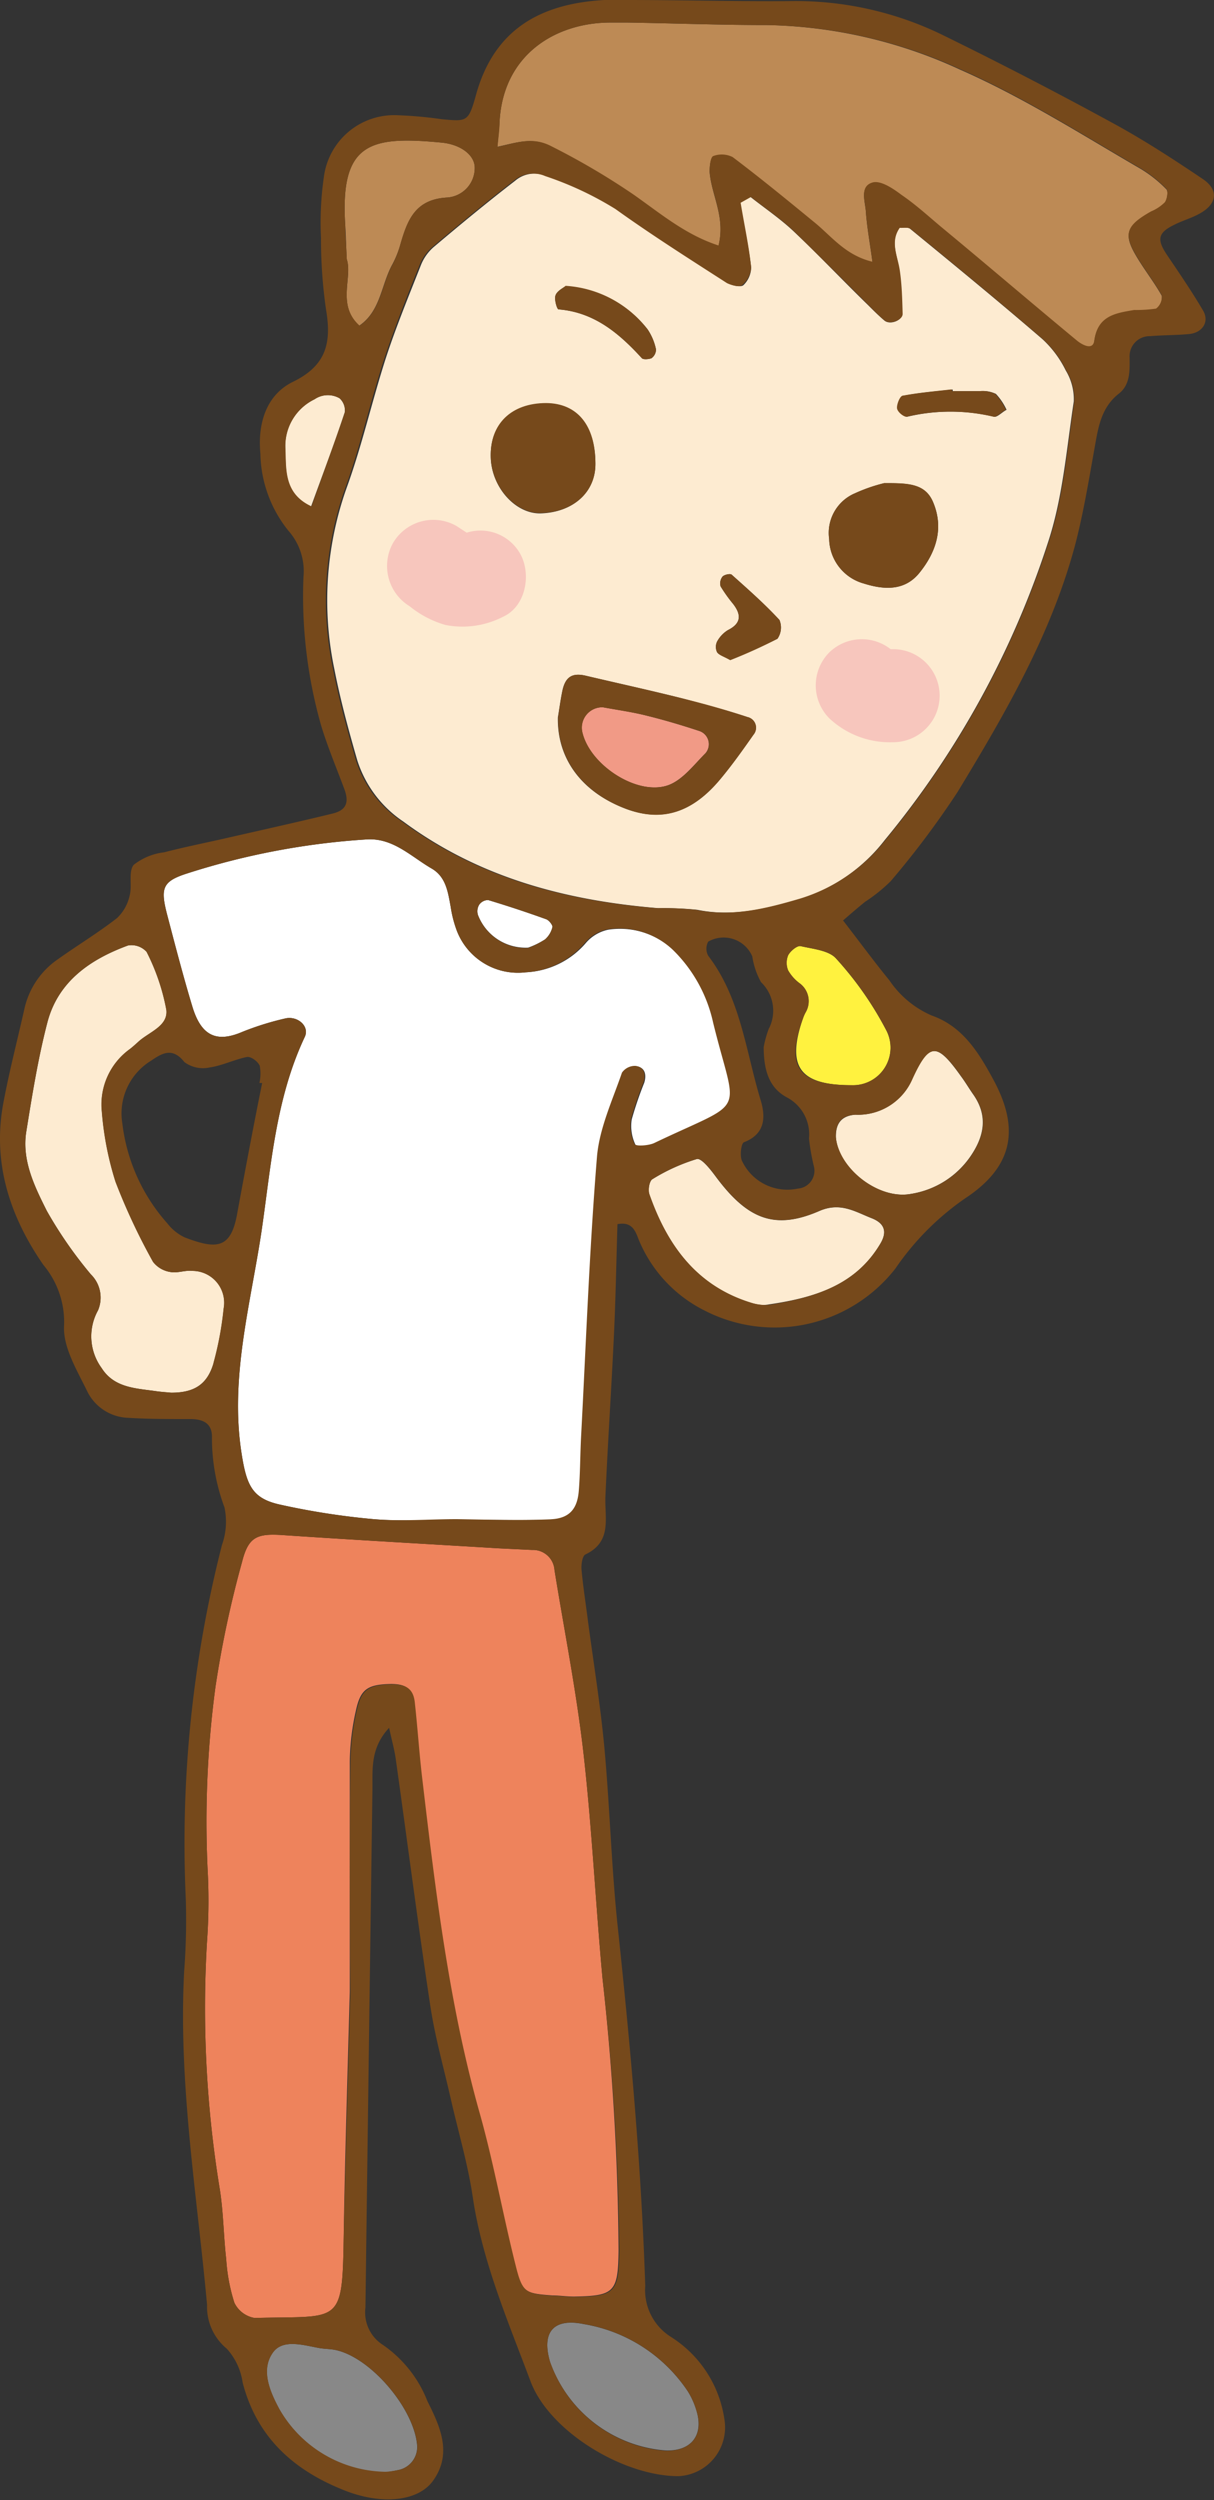 <svg xmlns="http://www.w3.org/2000/svg" viewBox="0 0 96.97 199.61"><rect x="0" y="0" width="96.97" height="199.61" fill="#333333" stroke="none"/><defs><style>.cls-1{fill:#fdebd1;}.cls-1,.cls-2,.cls-3,.cls-4,.cls-5,.cls-6,.cls-7,.cls-9{fill-rule:evenodd;}.cls-2{fill:#fff;}.cls-3{fill:#ee835c;}.cls-4{fill:#bd8a55;}.cls-5{fill:#888;}.cls-6{fill:#fff23f;}.cls-7{fill:#f19a86;}.cls-8{fill:#f7c6bd;}.cls-9{fill:#76491b;}</style></defs><title>boy</title><g id="圖層_2" data-name="圖層 2"><g id="圖層_1-2" data-name="圖層 1"><path class="cls-1" d="M59.94,15.72c1.14.9,2.35,1.72,3.41,2.71,2.05,1.93,4,4,6,5.94.42.42.84.84,1.29,1.22s1.43,0,1.42-.53c0-1.17-.09-2.34-.23-3.5s-.75-2.26,0-3.38c.31,0,.69-.06.87.09,3.55,2.91,7.1,5.82,10.58,8.82a8.51,8.51,0,0,1,1.85,2.49,4.44,4.44,0,0,1,.64,2.47c-.58,3.81-.88,7.74-2.09,11.35a72.16,72.16,0,0,1-13,23.66A13.74,13.74,0,0,1,64,71.75c-2.73.8-5.42,1.48-8.3.89a26.23,26.23,0,0,0-3.11-.13c-7.37-.61-14.31-2.43-20.38-6.92a9.27,9.27,0,0,1-3.67-4.88c-.7-2.42-1.36-4.86-1.84-7.32a26.78,26.78,0,0,1,1-14.47c1.21-3.34,2-6.83,3.08-10.21.82-2.53,1.84-5,2.82-7.49a3.77,3.77,0,0,1,1-1.46c2.15-1.82,4.32-3.61,6.55-5.33a2.39,2.39,0,0,1,2.51-.37,26.61,26.61,0,0,1,5.61,2.63c2.89,2.07,5.91,4,8.9,5.91.33.21,1,.35,1.21.17A2,2,0,0,0,60,21.35c-.21-1.74-.59-3.45-.9-5.18ZM50.08,64.61c2.81,1,5.21.29,7.44-2.39.95-1.14,1.81-2.35,2.66-3.56a.87.87,0,0,0-.48-1.41c-1.69-.56-3.41-1-5.13-1.47-2.59-.65-5.19-1.22-7.79-1.83-1.09-.25-1.64.1-1.87,1.25-.15.73-.24,1.46-.35,2.08C44.5,60.65,46.53,63.3,50.08,64.61Zm-6.45-32.4c-2.78,0-4.51,1.66-4.43,4.32.07,2.41,2,4.52,4,4.46,2.6-.09,4.39-1.71,4.36-4C47.53,34,46.11,32.23,43.63,32.21Zm24.6,7.2a3.44,3.44,0,0,0-2,3.62A3.77,3.77,0,0,0,69,46.59c1.68.53,3.28.57,4.43-.84,1.34-1.65,2-3.59,1.08-5.71-.66-1.46-2.05-1.46-3.9-1.46A13.08,13.08,0,0,0,68.24,39.41ZM62.1,51a1.57,1.57,0,0,0,.16-1.5c-1.19-1.29-2.51-2.45-3.82-3.62-.12-.1-.59,0-.73.16a.87.87,0,0,0-.15.78,12.06,12.06,0,0,0,1,1.4c.66.86.66,1.55-.42,2.09a2.42,2.42,0,0,0-.87.93,1,1,0,0,0,0,.82c.12.21.46.29,1,.6A40.11,40.11,0,0,0,62.1,51ZM44.37,23.59c-.11.32.12,1.1.24,1.11,2.86.23,4.84,1.91,6.66,3.9.12.13.58.08.77,0a.87.87,0,0,0,.36-.7,4.49,4.49,0,0,0-.67-1.6,9,9,0,0,0-6.55-3.44C44.94,23,44.48,23.25,44.37,23.59Zm27.8,8c-.23,0-.5.69-.47,1s.56.72.78.68a15,15,0,0,1,6.92,0c.25.07.63-.36,1-.55a4.71,4.71,0,0,0-.85-1.27,2.38,2.38,0,0,0-1.26-.22c-.73,0-1.46,0-2.19,0,0,0,0-.09,0-.13C74.75,31.25,73.45,31.35,72.17,31.6Z"/><path class="cls-2" d="M36.5,121.33c2.52,0,5,.08,7.56,0,1.47-.07,2.11-.81,2.23-2.25s.11-3,.19-4.44c.39-7.4.66-14.81,1.26-22.2.18-2.29,1.23-4.53,2-6.77a1.27,1.27,0,0,1,1.05-.54c.76.07.86.71.67,1.32a28.37,28.37,0,0,0-1,2.93,3.46,3.46,0,0,0,.29,2c.09.18,1.12.13,1.59-.1,7.54-3.6,6.56-1.93,4.68-9.61a11.6,11.6,0,0,0-3.16-5.75,6.21,6.21,0,0,0-5.28-1.69,3.23,3.23,0,0,0-1.81,1.09A6.71,6.71,0,0,1,42,77.63a5.23,5.23,0,0,1-5.58-3.51A9.29,9.29,0,0,1,36,72.41c-.22-1.18-.37-2.4-1.53-3.07-1.64-.95-3.07-2.45-5.17-2.32a58.92,58.92,0,0,0-14.36,2.72c-2,.64-2.14,1.19-1.57,3.36.64,2.44,1.27,4.87,2,7.28s2,2.86,4,2a22.81,22.81,0,0,1,3.39-1.06c1-.25,2,.62,1.58,1.48C22,87.76,21.65,93.16,20.88,98.38,20,104.19,18.36,110,19.29,116c.4,2.59.85,3.64,3.08,4.13a58.5,58.5,0,0,0,7.46,1.16C32,121.48,34.28,121.33,36.5,121.33Z"/><path class="cls-3" d="M27.94,159c0-5.38,0-11.9,0-18.43a19.46,19.46,0,0,1,.49-4c.37-1.72.94-2.08,2.8-2.12,1.16,0,1.72.36,1.84,1.42.23,2.06.36,4.14.61,6.2,1.06,9,2.14,18,4.6,26.7,1.12,4,1.84,8.07,2.85,12.08.54,2.17.78,2.26,3,2.42.59,0,1.18.1,1.78.09,3.15-.06,3.46-.35,3.5-3.66A208.15,208.15,0,0,0,48.13,158c-.56-6.05-.85-12.13-1.54-18.16-.56-4.85-1.52-9.66-2.3-14.49a1.72,1.72,0,0,0-1.79-1.6l-2.67-.13c-5.77-.35-11.54-.67-17.3-1.06-2-.13-2.69.15-3.19,2.13a83.88,83.88,0,0,0-2.13,10,81.12,81.12,0,0,0-.6,15.09,46,46,0,0,1-.08,5.33,89.36,89.36,0,0,0,1,19.52c.32,1.89.32,3.84.54,5.75a14.39,14.39,0,0,0,.65,3.47,2.2,2.2,0,0,0,1.62,1.22c6.77-.19,7,.66,7.11-6.23C27.54,172.62,27.74,166.4,27.94,159Z"/><path class="cls-4" d="M39.73,11.72c1.62-.35,2.83-.81,4.32,0a57.66,57.66,0,0,1,6.49,3.81c2.13,1.48,4.15,3.23,6.85,4.11.58-2.32-.58-4.07-.71-5.94,0-.41.08-1.12.29-1.2a1.94,1.94,0,0,1,1.55.08c2.24,1.69,4.41,3.47,6.58,5.25,1.35,1.11,2.44,2.59,4.59,3.11-.2-1.5-.44-2.77-.53-4.06-.06-.81-.51-2,.57-2.28.65-.15,1.59.48,2.28,1,1.1.75,2.09,1.65,3.11,2.51,3.63,3,7.25,6.1,10.9,9.12.4.33,1.28.83,1.39,0,.27-2,1.71-2.19,3.18-2.44a11.36,11.36,0,0,0,1.75-.11,1.18,1.18,0,0,0,.46-1.06c-.65-1.16-1.5-2.21-2.15-3.36-.91-1.61-.62-2.26,1.29-3.34a3.42,3.42,0,0,0,1.1-.73c.19-.26.29-.91.12-1.08a10.22,10.22,0,0,0-2.07-1.64c-4.74-2.75-9.35-5.69-14.4-7.91A38.45,38.45,0,0,0,61.22,2c-3.71,0-7.41-.14-11.11-.2-.44,0-.89,0-1.33,0-4.41,0-8.63,2.57-8.88,8C39.87,10.34,39.8,10.91,39.73,11.72Z"/><path class="cls-1" d="M13.66,111.2c1.85,0,2.9-.66,3.4-2.38a26.3,26.3,0,0,0,.81-4.35,2.54,2.54,0,0,0-2.5-3c-.57-.07-1.2.2-1.75.09a2.16,2.16,0,0,1-1.39-.81,49.65,49.65,0,0,1-3-6.4,25,25,0,0,1-1.09-5.6,5.45,5.45,0,0,1,2.25-5c.23-.18.45-.38.67-.58.85-.78,2.39-1.24,2.23-2.55A16.93,16.93,0,0,0,11.71,76a1.62,1.62,0,0,0-1.49-.51c-3,1.1-5.59,2.87-6.44,6.16-.74,2.85-1.21,5.78-1.68,8.7-.37,2.31.67,4.39,1.64,6.33a33.58,33.58,0,0,0,3.52,5.07,2.6,2.6,0,0,1,.57,2.87,4.28,4.28,0,0,0,.29,4.61c1,1.58,2.72,1.61,4.32,1.84C12.88,111.14,13.32,111.16,13.66,111.2Z"/><path class="cls-1" d="M61.45,104.14c3.75-.55,6.93-1.58,8.86-4.83.56-.93.38-1.63-.7-2.05-1.32-.52-2.49-1.3-4.17-.57-3.57,1.55-5.75.66-8.3-2.79-.41-.55-1.12-1.45-1.48-1.36a15.07,15.07,0,0,0-3.55,1.61c-.25.14-.37.87-.24,1.22,1.43,4.07,3.77,7.31,8.12,8.65a3.82,3.82,0,0,0,.86.17A2.74,2.74,0,0,0,61.45,104.14Z"/><path class="cls-5" d="M30.77,197.38c.23,0,.66-.09,1.09-.18a1.87,1.87,0,0,0,1.46-1.92c-.21-2.93-3.65-7-6.46-7.64-.43-.1-.87-.09-1.31-.16-1.3-.23-2.94-.76-3.74.33-1,1.38-.29,3.07.5,4.54A9.94,9.94,0,0,0,30.77,197.38Z"/><path class="cls-1" d="M66.77,90.81c.19,2.5,3.43,5,6,4.51a7.12,7.12,0,0,0,4.75-3c1.1-1.61,1.41-3.22.23-4.92-.34-.48-.64-1-1-1.48-1.92-2.7-2.54-2.71-3.89.24A4.72,4.72,0,0,1,68.32,89C67.23,89.09,66.74,89.68,66.77,90.81Z"/><path class="cls-4" d="M27.7,20.71c.48,1.43-.82,3.65,1,5.29,1.72-1.18,1.74-3.28,2.65-4.91A8,8,0,0,0,32,19.44c.56-1.91,1.19-3.53,3.72-3.67a2.36,2.36,0,0,0,2.2-2.38c0-1-1.11-1.85-2.62-2-5.76-.56-8.16,0-7.72,6.64C27.63,18.78,27.64,19.52,27.7,20.71Z"/><path class="cls-5" d="M53.2,195.65c2,.05,3-1.2,2.45-3.11a6.23,6.23,0,0,0-.71-1.61,12.44,12.44,0,0,0-8.31-5.37c-2.43-.5-3.38.65-2.7,3A10.68,10.68,0,0,0,53.2,195.65Z"/><path class="cls-6" d="M68.09,86.65a3,3,0,0,0,2.7-4.39,27,27,0,0,0-4-5.72c-.57-.66-1.85-.77-2.84-1-.28-.06-.82.39-1,.73a1.58,1.58,0,0,0,0,1.21,3.4,3.4,0,0,0,.88,1,1.77,1.77,0,0,1,.51,2.36,3,3,0,0,0-.18.4C62.79,85.18,63.84,86.65,68.09,86.65Z"/><path class="cls-1" d="M24.85,40.43c.94-2.59,1.86-5,2.69-7.52a1.3,1.3,0,0,0-.42-1.11,1.88,1.88,0,0,0-2,.08,4.13,4.13,0,0,0-2.33,3.95C22.85,37.43,22.63,39.41,24.85,40.43Z"/><path class="cls-2" d="M42.19,75.66A6.69,6.69,0,0,0,43.54,75a1.9,1.9,0,0,0,.59-1c0-.16-.28-.53-.51-.61-1.53-.55-3.07-1.06-4.63-1.53a.88.88,0,0,0-.71.37,1,1,0,0,0-.1.83A4.08,4.08,0,0,0,42.19,75.66Z"/><path class="cls-7" d="M48.16,56.47a1.63,1.63,0,0,0-1.63,2.07c.66,2.62,4.47,5.06,6.9,4.13,1.13-.44,2-1.61,2.92-2.53a1.11,1.11,0,0,0-.5-1.78c-1.39-.46-2.81-.88-4.23-1.23C50.49,56.84,49.32,56.68,48.16,56.47Z"/><path class="cls-8" d="M31.39,43.36A3.73,3.73,0,0,1,36.47,42l.81.53a3.64,3.64,0,0,1,4.24,1.63c.95,1.62.51,4.24-1.33,5.08a7.09,7.09,0,0,1-4.6.66,8,8,0,0,1-2.86-1.49A3.77,3.77,0,0,1,31.39,43.36Z"/><path class="cls-8" d="M66.23,52.1a3.73,3.73,0,0,1,4.91-.27h.2a3.71,3.71,0,0,1,0,7.43,7.07,7.07,0,0,1-5.1-1.91A3.74,3.74,0,0,1,66.23,52.1Z"/><path class="cls-9" d="M29.75,142.82q-.29,20.71-.56,41.41a3.08,3.08,0,0,0,1.41,3,9.77,9.77,0,0,1,3.54,4.48c1,2,2,4.13.49,6.3-1.16,1.7-4.07,2-7,.87-4.1-1.59-7.1-4.22-8.25-8.66a5.05,5.05,0,0,0-1.27-2.7,4.33,4.33,0,0,1-1.57-3.5c-.81-8.86-2.3-17.67-1.83-26.63a53.69,53.69,0,0,0,.13-5.79,96.23,96.23,0,0,1,2.89-28.25,5.52,5.52,0,0,0,.2-3,15.86,15.86,0,0,1-1-5.65c0-1.11-.78-1.42-1.82-1.4-1.63,0-3.26,0-4.89-.1A3.78,3.78,0,0,1,7,111.15c-.83-1.72-2-3.6-1.88-5.35A7.1,7.1,0,0,0,3.47,101C.74,97.06-.63,92.76.28,88,.75,85.49,1.4,83,1.94,80.59a6.5,6.5,0,0,1,2.68-4c1.57-1.12,3.23-2.12,4.74-3.3a3.53,3.53,0,0,0,1-1.8c.21-.8-.12-1.91.32-2.44a4.84,4.84,0,0,1,2.43-1c1.58-.41,3.18-.73,4.77-1.09,2.89-.66,5.79-1.3,8.67-2,1.12-.27,1.36-.89.94-2-.62-1.66-1.31-3.3-1.83-5a37.74,37.74,0,0,1-1.42-11.89,4.87,4.87,0,0,0-1.19-3.68,10.07,10.07,0,0,1-2.25-6.16c-.23-2.39.45-4.7,2.61-5.75,2.71-1.32,3.07-3.18,2.63-5.78A39.4,39.4,0,0,1,25.64,19a25.41,25.41,0,0,1,.23-4.87A5.66,5.66,0,0,1,31.76,9.2a32.76,32.76,0,0,1,3.54.32c2,.18,2.12.23,2.72-1.94C39.47,2.32,43.19.29,48.27,0c.59,0,1.19,0,1.78,0C54.36,0,58.67.12,63,.09A26.76,26.76,0,0,1,75.06,2.68q7,3.42,13.83,7.15c2.47,1.34,4.85,2.89,7.18,4.46,1.3.87,1.15,2-.24,2.76-.64.36-1.37.56-2,.88-1.33.64-1.45,1.17-.63,2.4,1,1.48,2,2.94,2.9,4.47.52.89-.05,1.77-1.12,1.87s-2.08.08-3.11.17a1.6,1.6,0,0,0-1.64,1.71c0,1,.08,2.14-.86,2.88-1.43,1.12-1.65,2.72-1.94,4.34-.47,2.62-.9,5.27-1.58,7.84C83.93,50.72,80.27,57,76.49,63.23a70.68,70.68,0,0,1-5.34,7.12A12.81,12.81,0,0,1,69.1,72c-.63.51-1.25,1.05-1.76,1.49,1.36,1.76,2.49,3.3,3.7,4.78a7.84,7.84,0,0,0,3.38,2.81c2.43.85,3.71,2.88,4.86,5,2.21,4,1.68,7.05-2.19,9.6a21.61,21.61,0,0,0-5.56,5.59,12.23,12.23,0,0,1-15.18,3.4A11,11,0,0,1,51,98.93c-.25-.66-.53-1.42-1.68-1.19-.09,2.93-.14,5.88-.28,8.83-.2,4.3-.49,8.59-.68,12.88-.08,1.73.57,3.63-1.6,4.66-.25.12-.34.8-.31,1.21.12,1.33.33,2.65.5,4,.45,3.38,1,6.76,1.32,10.15.45,4.87.57,9.77,1.1,14.63,1,9.45,1.86,18.91,2.17,28.41a4.41,4.41,0,0,0,2.08,4.09,9.36,9.36,0,0,1,4.24,6.54,3.9,3.9,0,0,1-3.68,4.56c-4.4,0-10.31-3.57-11.81-7.59-1.8-4.81-3.85-9.55-4.61-14.71-.39-2.63-1.16-5.21-1.75-7.81s-1.25-4.9-1.63-7.39c-1-6.6-1.85-13.23-2.78-19.84-.1-.68-.29-1.35-.52-2.41C29.57,139.58,29.77,141.24,29.75,142.82ZM60,21.35a2,2,0,0,1-.73,1.42c-.2.18-.88,0-1.21-.17-3-1.93-6-3.83-8.9-5.91a26.61,26.61,0,0,0-5.61-2.63,2.39,2.39,0,0,0-2.51.37c-2.23,1.72-4.4,3.51-6.55,5.33a3.77,3.77,0,0,0-1,1.46c-1,2.48-2,5-2.82,7.49-1.1,3.38-1.87,6.87-3.08,10.21a26.78,26.78,0,0,0-1,14.47c.48,2.47,1.14,4.91,1.84,7.32a9.27,9.27,0,0,0,3.67,4.88c6.07,4.49,13,6.32,20.38,6.92a26.23,26.23,0,0,1,3.11.13c2.88.59,5.57-.09,8.3-.89a13.74,13.74,0,0,0,6.83-4.68,72.16,72.16,0,0,0,13-23.66c1.22-3.61,1.52-7.54,2.09-11.35a4.44,4.44,0,0,0-.64-2.47,8.51,8.51,0,0,0-1.85-2.49c-3.48-3-7-5.9-10.58-8.82-.18-.15-.56-.07-.87-.09-.79,1.12-.17,2.24,0,3.38s.2,2.33.23,3.5c0,.49-1,.86-1.42.53s-.87-.8-1.29-1.22c-2-2-4-4-6-5.94-1.06-1-2.27-1.81-3.41-2.71l-.82.46C59.44,17.9,59.82,19.62,60,21.35Zm-16,99.95c1.47-.07,2.11-.81,2.23-2.25s.11-3,.19-4.44c.39-7.4.66-14.81,1.26-22.2.18-2.29,1.23-4.53,2-6.77a1.27,1.27,0,0,1,1.05-.54c.76.07.86.71.67,1.32a28.37,28.37,0,0,0-1,2.93,3.46,3.46,0,0,0,.29,2c.09.18,1.12.13,1.59-.1,7.54-3.6,6.56-1.93,4.68-9.61a11.6,11.6,0,0,0-3.16-5.75,6.21,6.21,0,0,0-5.28-1.69,3.23,3.23,0,0,0-1.81,1.09A6.71,6.71,0,0,1,42,77.63a5.23,5.23,0,0,1-5.58-3.51A9.29,9.29,0,0,1,36,72.41c-.22-1.18-.37-2.4-1.53-3.07-1.64-.95-3.07-2.45-5.17-2.32a58.92,58.92,0,0,0-14.36,2.72c-2,.64-2.14,1.19-1.57,3.36.64,2.44,1.27,4.87,2,7.28s2,2.86,4,2a22.81,22.81,0,0,1,3.39-1.06c1-.25,2,.62,1.58,1.48C22,87.76,21.65,93.16,20.88,98.38,20,104.19,18.36,110,19.29,116c.4,2.59.85,3.64,3.08,4.13a58.5,58.5,0,0,0,7.46,1.16c2.21.19,4.44,0,6.67,0C39,121.33,41.55,121.41,44.06,121.3ZM28,140.6a19.46,19.46,0,0,1,.49-4c.37-1.72.94-2.08,2.8-2.12,1.16,0,1.72.36,1.84,1.42.23,2.06.36,4.14.61,6.2,1.06,9,2.14,18,4.6,26.7,1.12,4,1.84,8.07,2.85,12.08.54,2.17.78,2.26,3,2.42.59,0,1.18.1,1.78.09,3.15-.06,3.46-.35,3.5-3.66A208.15,208.15,0,0,0,48.13,158c-.56-6.05-.85-12.13-1.54-18.16-.56-4.85-1.52-9.66-2.3-14.49a1.72,1.72,0,0,0-1.79-1.6l-2.67-.13c-5.77-.35-11.54-.67-17.3-1.06-2-.13-2.69.15-3.19,2.13a83.88,83.88,0,0,0-2.13,10,81.12,81.12,0,0,0-.6,15.09,46,46,0,0,1-.08,5.33,89.36,89.36,0,0,0,1,19.52c.32,1.89.32,3.84.54,5.75a14.39,14.39,0,0,0,.65,3.47,2.2,2.2,0,0,0,1.62,1.22c6.77-.19,7,.66,7.11-6.23.14-6.22.33-12.45.54-19.82C27.94,153.65,27.91,147.12,28,140.6ZM44.05,11.68a57.66,57.66,0,0,1,6.49,3.81c2.13,1.48,4.15,3.23,6.85,4.11.58-2.32-.58-4.07-.71-5.94,0-.41.08-1.12.29-1.2a1.94,1.94,0,0,1,1.55.08c2.24,1.69,4.41,3.47,6.58,5.25,1.35,1.11,2.44,2.59,4.59,3.11-.2-1.5-.44-2.77-.53-4.06-.06-.81-.51-2,.57-2.28.65-.15,1.59.48,2.28,1,1.1.75,2.09,1.65,3.11,2.51,3.63,3,7.25,6.1,10.9,9.12.4.33,1.28.83,1.39,0,.27-2,1.71-2.19,3.18-2.44a11.36,11.36,0,0,0,1.75-.11,1.18,1.18,0,0,0,.46-1.06c-.65-1.16-1.5-2.21-2.15-3.36-.91-1.61-.62-2.26,1.29-3.34a3.42,3.42,0,0,0,1.1-.73c.19-.26.29-.91.12-1.08a10.22,10.22,0,0,0-2.07-1.64c-4.74-2.75-9.35-5.69-14.4-7.91A38.45,38.45,0,0,0,61.22,2c-3.71,0-7.41-.14-11.11-.2-.44,0-.89,0-1.33,0-4.41,0-8.63,2.57-8.88,8,0,.56-.09,1.13-.16,1.93C41.35,11.37,42.56,10.9,44.05,11.68Zm-27,97.14a26.3,26.3,0,0,0,.81-4.35,2.54,2.54,0,0,0-2.5-3c-.57-.07-1.2.2-1.75.09a2.16,2.16,0,0,1-1.39-.81,49.65,49.65,0,0,1-3-6.4,25,25,0,0,1-1.09-5.6,5.45,5.45,0,0,1,2.25-5c.23-.18.45-.38.67-.58.85-.78,2.39-1.24,2.23-2.55A16.93,16.93,0,0,0,11.71,76a1.62,1.62,0,0,0-1.49-.51c-3,1.1-5.59,2.87-6.44,6.16-.74,2.85-1.21,5.78-1.68,8.7-.37,2.31.67,4.39,1.64,6.33a33.58,33.58,0,0,0,3.52,5.07,2.6,2.6,0,0,1,.57,2.87,4.28,4.28,0,0,0,.29,4.61c1,1.58,2.72,1.61,4.32,1.84.44.06.88.09,1.23.12C15.51,111.2,16.57,110.54,17.06,108.82Zm3.68-23.76c-.15-.32-.68-.72-1-.67-1,.2-2,.7-3,.84a2.49,2.49,0,0,1-2-.43c-.94-1.19-1.75-.74-2.65-.12a4.93,4.93,0,0,0-2.31,5,14.58,14.58,0,0,0,3.6,8,3.83,3.83,0,0,0,1.37,1.11c2.6,1,3.7.89,4.2-1.86.64-3.49,1.3-7,2-10.46l-.22,0A3.39,3.39,0,0,0,20.74,85.06ZM70.32,99.3c.56-.93.38-1.63-.7-2.05-1.32-.52-2.49-1.3-4.17-.57-3.57,1.55-5.75.66-8.3-2.79-.41-.55-1.12-1.45-1.48-1.36a15.07,15.07,0,0,0-3.55,1.61c-.25.14-.37.87-.24,1.22,1.43,4.07,3.77,7.31,8.12,8.65a3.82,3.82,0,0,0,.86.17,2.74,2.74,0,0,0,.58,0C65.21,103.58,68.38,102.55,70.32,99.3ZM31.87,197.2a1.87,1.87,0,0,0,1.46-1.92c-.21-2.93-3.65-7-6.46-7.64-.43-.1-.87-.09-1.31-.16-1.3-.23-2.94-.76-3.74.33-1,1.38-.29,3.07.5,4.54a9.94,9.94,0,0,0,8.45,5C31,197.35,31.44,197.29,31.87,197.2ZM72.79,95.32a7.12,7.12,0,0,0,4.75-3c1.1-1.61,1.41-3.22.23-4.92-.34-.48-.64-1-1-1.48-1.92-2.7-2.54-2.71-3.89.24A4.72,4.72,0,0,1,68.32,89c-1.09.05-1.58.64-1.56,1.77C67,93.31,70.2,95.82,72.79,95.32ZM28.72,26c1.72-1.18,1.74-3.28,2.65-4.91A8,8,0,0,0,32,19.44c.56-1.91,1.19-3.53,3.72-3.67a2.36,2.36,0,0,0,2.2-2.38c0-1-1.11-1.85-2.62-2-5.76-.56-8.16,0-7.72,6.64,0,.74.07,1.47.12,2.66C28.17,22.14,26.88,24.35,28.72,26ZM55.65,192.53a6.23,6.23,0,0,0-.71-1.61,12.44,12.44,0,0,0-8.31-5.37c-2.43-.5-3.38.65-2.7,3a10.68,10.68,0,0,0,9.26,7.13C55.22,195.7,56.23,194.44,55.65,192.53ZM70.8,82.26a27,27,0,0,0-4-5.72c-.57-.66-1.85-.77-2.84-1-.28-.06-.82.39-1,.73a1.58,1.58,0,0,0,0,1.21,3.4,3.4,0,0,0,.88,1,1.77,1.77,0,0,1,.51,2.36,3,3,0,0,0-.18.4c-1.47,3.93-.42,5.4,3.84,5.4A3,3,0,0,0,70.8,82.26Zm-9.36-.18a3.15,3.15,0,0,0-.65-3.66,6.08,6.08,0,0,1-.7-2.06,2.49,2.49,0,0,0-3.52-1.18,1.17,1.17,0,0,0,0,1.13c2.62,3.43,3,7.66,4.21,11.6.39,1.34.31,2.65-1.36,3.29-.22.09-.35,1.12-.14,1.51a4,4,0,0,0,4.44,2.19A1.43,1.43,0,0,0,65,93.08a17.36,17.36,0,0,1-.38-2.18,3.34,3.34,0,0,0-1.78-3.29c-1.46-.79-1.83-2.24-1.84-4A8.21,8.21,0,0,1,61.43,82.08ZM27.55,32.91a1.3,1.3,0,0,0-.42-1.11,1.88,1.88,0,0,0-2,.08,4.13,4.13,0,0,0-2.33,3.95c.07,1.61-.14,3.58,2.08,4.6C25.8,37.84,26.71,35.39,27.55,32.91ZM43.54,75a1.9,1.9,0,0,0,.59-1c0-.16-.28-.53-.51-.61-1.53-.55-3.07-1.06-4.63-1.53a.88.88,0,0,0-.71.37,1,1,0,0,0-.1.83,4.08,4.08,0,0,0,4,2.63A6.69,6.69,0,0,0,43.54,75Z"/><path class="cls-9" d="M44.92,55.2c.23-1.16.78-1.51,1.87-1.25,2.6.61,5.2,1.18,7.79,1.83,1.73.43,3.44.91,5.13,1.47a.87.87,0,0,1,.48,1.41c-.85,1.21-1.71,2.43-2.66,3.56-2.24,2.68-4.64,3.42-7.44,2.39-3.55-1.31-5.58-4-5.51-7.33C44.67,56.66,44.77,55.93,44.92,55.2Zm1.62,3.34c.66,2.62,4.47,5.06,6.9,4.13,1.13-.44,2-1.61,2.92-2.53a1.11,1.11,0,0,0-.5-1.78c-1.39-.46-2.81-.88-4.23-1.23-1.14-.28-2.31-.44-3.47-.66A1.63,1.63,0,0,0,46.54,58.54Z"/><path class="cls-9" d="M47.56,37c0-3.05-1.45-4.8-3.93-4.82-2.78,0-4.51,1.66-4.43,4.32.07,2.41,2,4.52,4,4.46C45.8,40.9,47.59,39.28,47.56,37Z"/><path class="cls-9" d="M70.64,38.57a13.08,13.08,0,0,0-2.41.84,3.44,3.44,0,0,0-2,3.62A3.77,3.77,0,0,0,69,46.59c1.68.53,3.28.57,4.43-.84,1.34-1.65,2-3.59,1.08-5.71C73.88,38.58,72.49,38.57,70.64,38.57Z"/><path class="cls-9" d="M58.33,52.71A40.11,40.11,0,0,0,62.1,51a1.57,1.57,0,0,0,.16-1.5c-1.19-1.29-2.51-2.45-3.82-3.62-.12-.1-.59,0-.73.16a.87.87,0,0,0-.15.78,12.06,12.06,0,0,0,1,1.4c.66.86.66,1.55-.42,2.09a2.42,2.42,0,0,0-.87.93,1,1,0,0,0,0,.82C57.43,52.32,57.78,52.4,58.33,52.71Z"/><path class="cls-9" d="M45.18,22.82c-.24.21-.7.43-.81.77s.12,1.1.24,1.11c2.86.23,4.84,1.91,6.66,3.9.12.13.58.08.77,0a.87.87,0,0,0,.36-.7,4.49,4.49,0,0,0-.67-1.6A9,9,0,0,0,45.18,22.82Z"/><path class="cls-9" d="M76,31.09c-1.3.15-2.6.26-3.88.5-.23,0-.5.69-.47,1s.56.72.78.68a15,15,0,0,1,6.92,0c.25.07.63-.36,1-.55a4.71,4.71,0,0,0-.85-1.27,2.38,2.38,0,0,0-1.26-.22c-.73,0-1.46,0-2.19,0C76.06,31.18,76.05,31.14,76,31.09Z"/></g></g></svg>